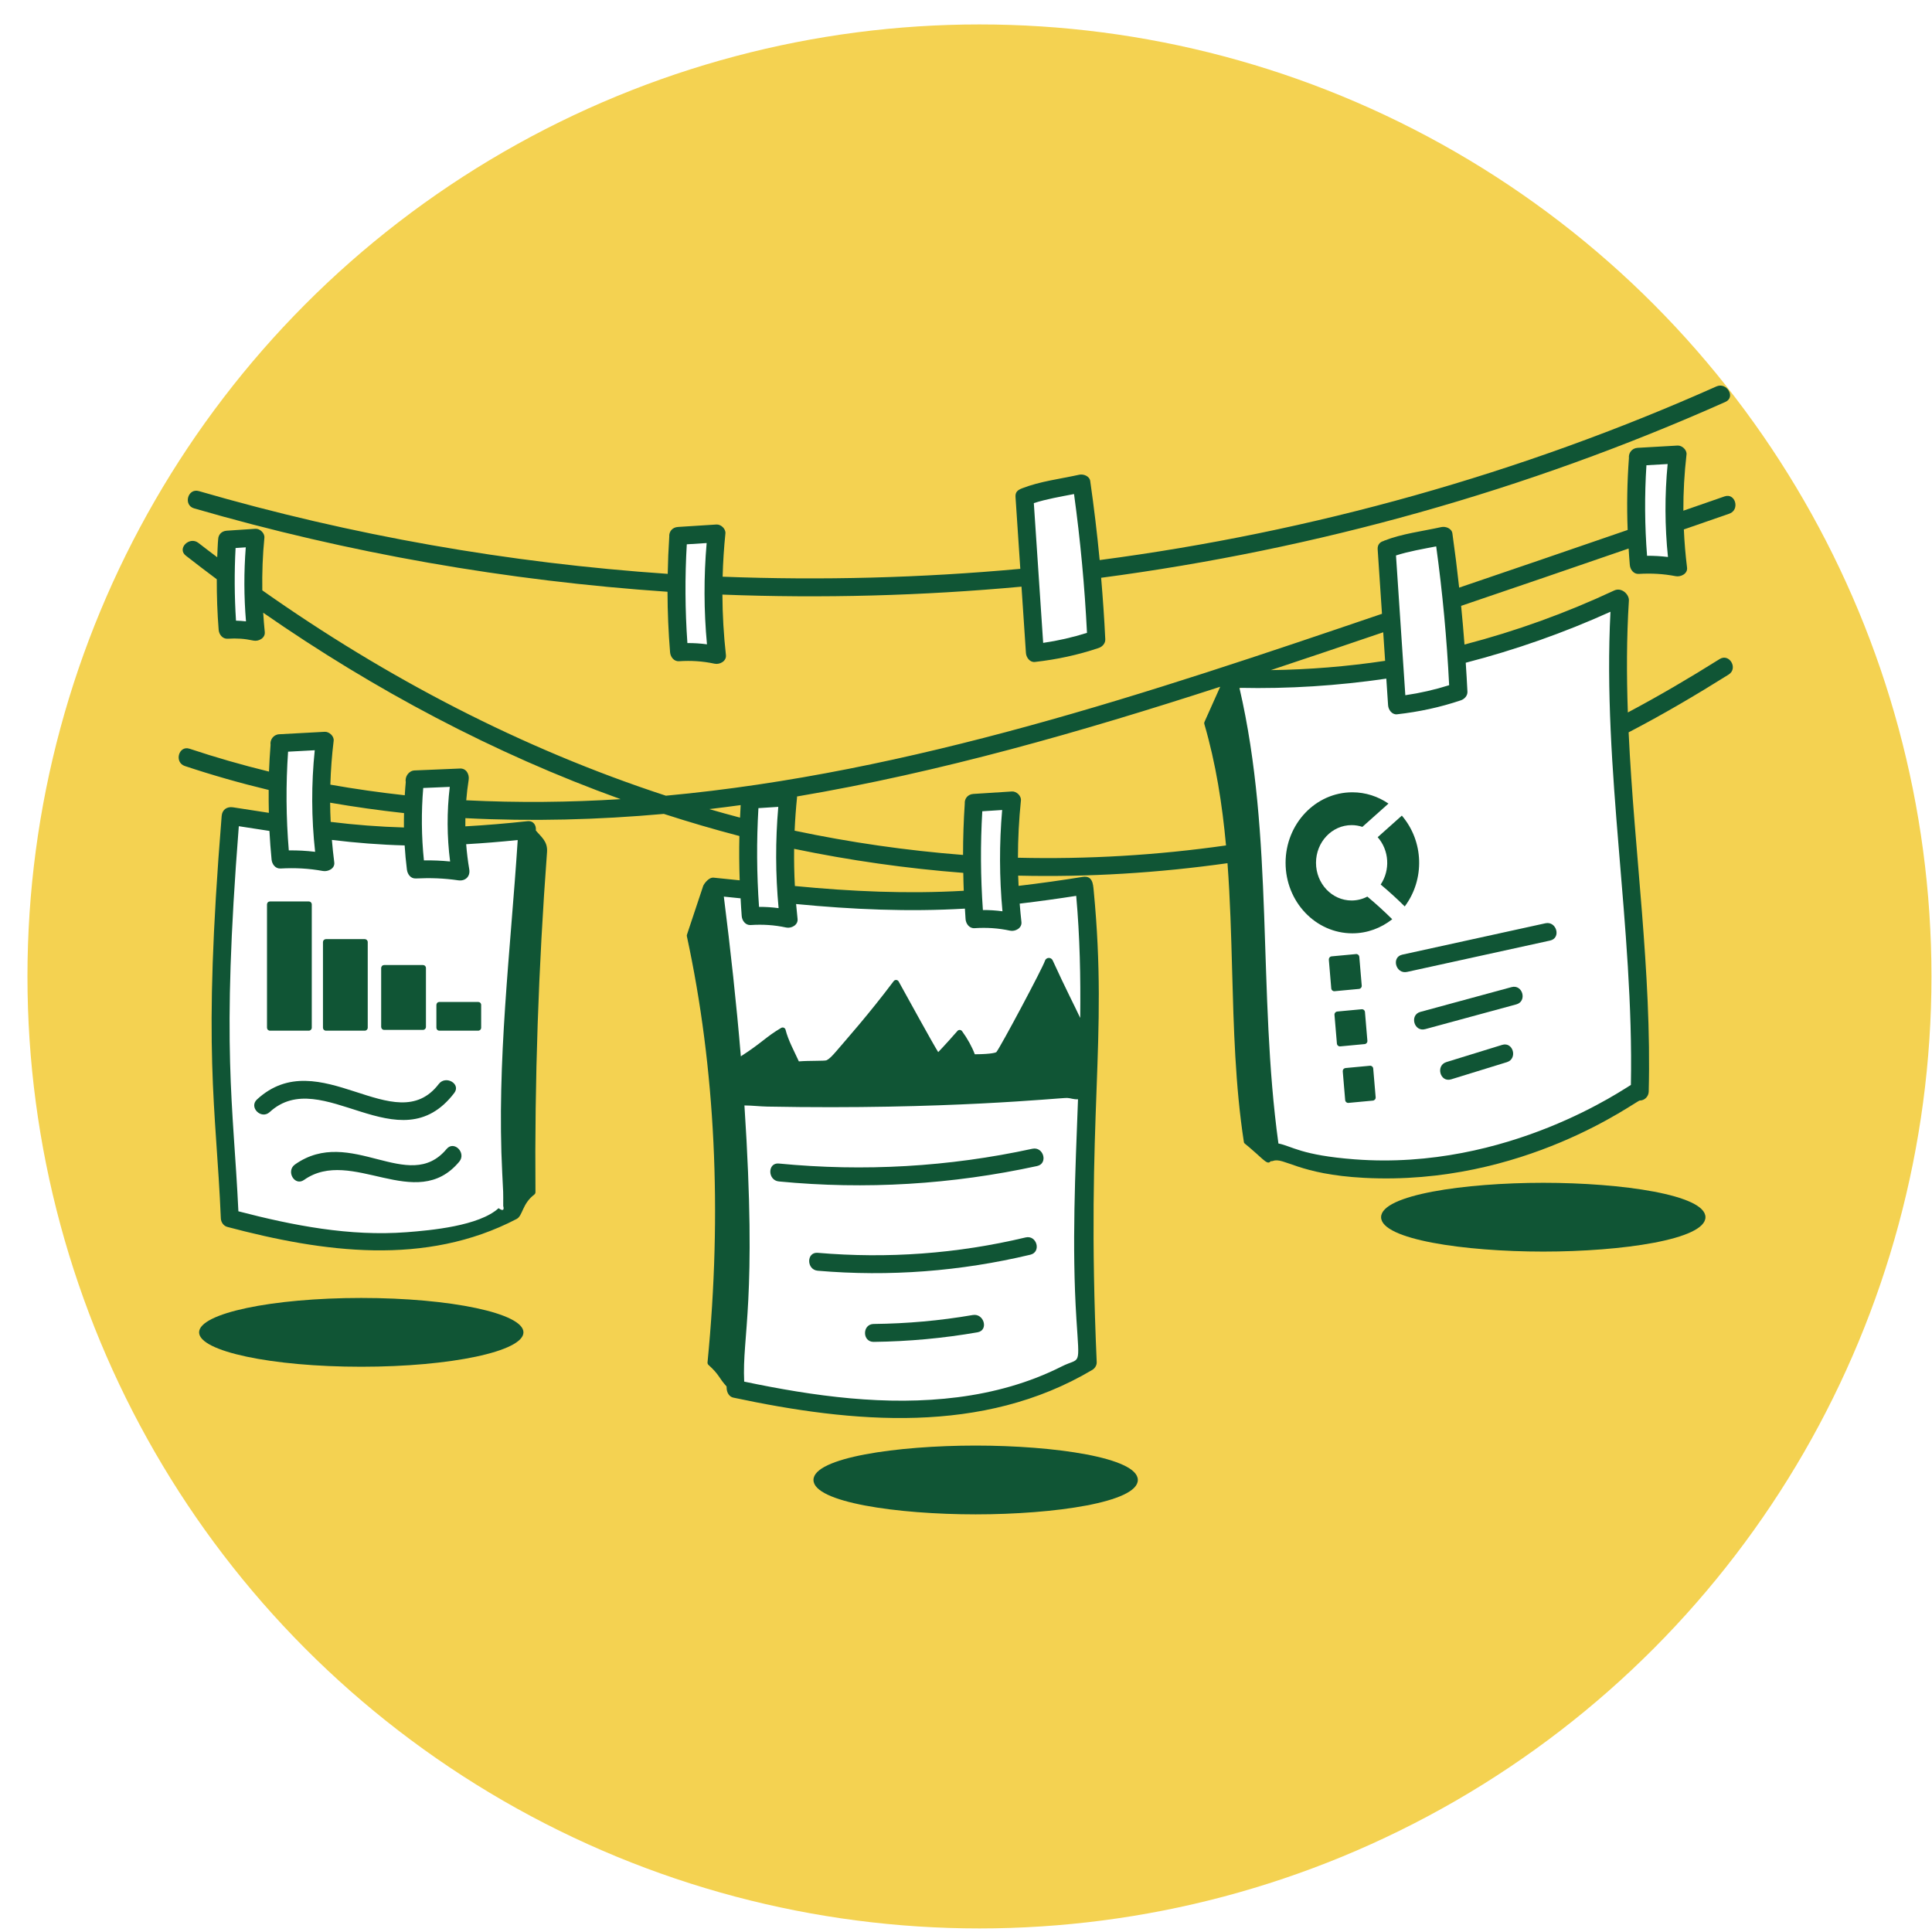 <svg width="345" height="345" viewBox="0 0 345 345" fill="none" xmlns="http://www.w3.org/2000/svg">
<g filter="url(#filter0_d_3334_41048)">
<circle cx="170.903" cy="170.363" r="170" fill="#F4D251"/>
</g>
<path d="M49.249 147.208L42.196 146.182L40.144 151.696V160.288V171.059L39.375 180.035L40.144 188.627V199.912V212.991L42.196 217.479L52.839 220.172L63.739 221.839H72.587L82.717 220.172L89.642 217.479L91.822 214.658V210.427V201.579L93.745 191.063V169.264L94.643 158.108L93.745 148.875L81.307 149.644V138.745L73.613 139.642V148.875L72.587 149.644H66.047L57.968 148.875V132.205L50.275 133.102L49.249 147.208Z" fill="white"/>
<path d="M133.741 158.249L128.335 159.272L125.851 167.308L128.335 190.687L131.403 212.019L130.526 233.06L131.403 247.087L134.472 248.694L143.969 249.717L158.288 251.763L177.721 249.717L190.58 245.918L194.525 242.411L193.794 235.69V228.53V217.572V203.106L194.525 187.764L193.794 161.902L192.771 158.249L182.251 159.272L180.205 161.902V156.204V143.93H173.63V160.295H167.493H153.759H140.024V149.482V142.031L133.741 143.93V158.249Z" fill="white"/>
<path d="M40.597 112.125V96.708H45.395V112.125H40.597Z" fill="white"/>
<path d="M292.608 100.676V81.871H299.278V100.676H292.608Z" fill="white"/>
<path d="M183.557 115.65V87.698H194.329V115.65H183.557Z" fill="white"/>
<path d="M121.529 115.881V95.714H127.247V115.881H121.529Z" fill="white"/>
<path d="M223.514 122.17L221.339 122.948L218.691 128.142L221.339 143.991L223.514 161.332V196.246L226.96 205.778L232.472 206.582L237.411 208.879H246.254L264.859 206.582L283.808 199.921L292.651 194.867V187.288V176.952L291.848 162.94L290.469 152.604L289.091 141.579V127.568V118.725L288.058 112.408V107.699L274.85 112.982L260.495 117.232L259.461 110.8L257.624 96.33L248.091 98.397L249.24 119.873L223.514 122.17Z" fill="white"/>
<path d="M242.68 176.593C242.824 176.577 242.955 176.504 243.046 176.391C243.137 176.278 243.18 176.134 243.166 175.99L242.733 170.876C242.706 170.548 242.419 170.335 242.151 170.37L237.778 170.778C237.635 170.795 237.503 170.868 237.413 170.98C237.322 171.093 237.279 171.236 237.292 171.38L237.724 176.497C237.753 176.823 238.039 177.035 238.306 177.001L242.68 176.593ZM244.175 185.843L243.744 180.729C243.739 180.658 243.721 180.587 243.689 180.523C243.658 180.458 243.613 180.401 243.559 180.353C243.505 180.306 243.442 180.27 243.374 180.248C243.305 180.225 243.233 180.216 243.162 180.222L238.788 180.631C238.644 180.648 238.513 180.721 238.422 180.834C238.331 180.946 238.288 181.09 238.302 181.234L238.733 186.348C238.762 186.668 239.04 186.889 239.315 186.855L243.689 186.445C243.833 186.429 243.965 186.356 244.055 186.244C244.146 186.131 244.189 185.987 244.175 185.843ZM244.638 190.313L240.264 190.722C240.12 190.739 239.989 190.811 239.898 190.924C239.807 191.037 239.764 191.18 239.778 191.324L240.21 196.441C240.239 196.763 240.521 196.98 240.792 196.946L245.166 196.536C245.309 196.52 245.441 196.447 245.532 196.334C245.623 196.222 245.666 196.078 245.652 195.934L245.219 190.819C245.189 190.482 244.883 190.271 244.638 190.313ZM48.212 184.05H55.141C55.282 184.05 55.418 183.994 55.518 183.894C55.618 183.794 55.674 183.658 55.674 183.517V161.504C55.674 161.362 55.618 161.227 55.518 161.127C55.418 161.027 55.282 160.971 55.141 160.971H48.212C48.071 160.971 47.935 161.027 47.835 161.127C47.735 161.227 47.679 161.362 47.679 161.504V183.517C47.679 183.658 47.735 183.794 47.835 183.894C47.935 183.994 48.071 184.05 48.212 184.05ZM58.206 184.05H65.135C65.276 184.05 65.412 183.994 65.512 183.894C65.612 183.794 65.668 183.658 65.668 183.517V168.233C65.668 168.092 65.612 167.957 65.512 167.857C65.412 167.757 65.276 167.7 65.135 167.7H58.206C58.064 167.7 57.929 167.757 57.829 167.857C57.729 167.957 57.673 168.092 57.673 168.233V183.517C57.673 183.658 57.729 183.794 57.829 183.894C57.929 183.994 58.064 184.05 58.206 184.05ZM68.599 183.909H75.528C75.67 183.909 75.805 183.853 75.905 183.753C76.005 183.653 76.061 183.518 76.061 183.376V172.861C76.061 172.72 76.005 172.584 75.905 172.484C75.805 172.384 75.67 172.328 75.528 172.328H68.599C68.458 172.328 68.323 172.384 68.222 172.484C68.123 172.584 68.066 172.72 68.066 172.861V183.376C68.066 183.518 68.123 183.653 68.222 183.753C68.323 183.853 68.458 183.909 68.599 183.909ZM77.927 179.451V183.517C77.927 183.658 77.983 183.794 78.083 183.894C78.183 183.994 78.319 184.05 78.46 184.05H85.389C85.531 184.05 85.666 183.994 85.766 183.894C85.866 183.794 85.922 183.658 85.922 183.517V179.451C85.922 179.31 85.866 179.174 85.766 179.074C85.666 178.974 85.531 178.918 85.389 178.918H78.46C78.319 178.918 78.183 178.974 78.083 179.074C77.983 179.174 77.927 179.31 77.927 179.451ZM203.184 264.278C203.184 260.29 188.263 258.138 174.224 258.138C160.185 258.138 145.264 260.29 145.264 264.278C145.264 268.266 160.185 270.421 174.224 270.421C188.263 270.421 203.184 268.268 203.184 264.279V264.278ZM304.545 217.354C304.545 213.365 289.624 211.214 275.584 211.214C261.545 211.214 246.624 213.365 246.624 217.354C246.624 221.343 261.545 223.497 275.584 223.497C289.624 223.497 304.545 221.343 304.545 217.354Z" fill="#105535"/>
<path d="M64.513 244.061C80.508 244.061 93.474 241.311 93.474 237.92C93.474 234.528 80.508 231.778 64.513 231.778C48.519 231.778 35.553 234.528 35.553 237.92C35.553 241.311 48.519 244.061 64.513 244.061Z" fill="#105535"/>
<path d="M307.954 88.644L300.6 91.196C300.588 87.859 300.775 84.522 301.163 81.163C301.259 80.336 300.353 79.519 299.564 79.564L292.426 79.972C291.382 80.033 290.783 80.931 290.881 81.787C290.563 86.062 290.488 90.352 290.654 94.635C280.632 98.092 270.602 101.524 260.564 104.933C260.213 101.695 259.809 98.463 259.353 95.239C259.227 94.354 258.141 93.954 257.386 94.121C254.058 94.858 250.368 95.296 247.187 96.545C247.139 96.565 247.1 96.591 247.056 96.614C246.446 96.771 245.958 97.259 246.012 98.088L246.782 109.608C205.223 123.746 162.687 138.05 118.909 142.09C93.169 133.679 69.031 121.065 46.841 105.42C46.791 102.291 46.902 99.162 47.212 96.025C47.293 95.202 46.412 94.374 45.613 94.426L40.494 94.767C39.516 94.831 38.982 95.532 38.959 96.286C38.893 96.772 38.809 99.028 38.79 99.51C37.671 98.662 36.544 97.821 35.438 96.955C33.835 95.7 31.557 97.948 33.177 99.216C35.007 100.644 36.852 102.053 38.711 103.441C38.704 106.448 38.806 109.452 39.045 112.459C39.109 113.281 39.725 114.111 40.644 114.058C42.306 113.962 43.583 114.031 45.255 114.388C46.168 114.585 47.397 113.945 47.28 112.846C47.163 111.704 47.069 110.559 47 109.413C66.818 123.179 88.188 134.55 110.822 142.705C101.688 143.274 92.502 143.373 83.258 142.908C83.358 141.692 83.497 140.477 83.689 139.262C83.84 138.293 83.284 137.19 82.146 137.237L74.021 137.578C72.99 137.621 72.269 138.731 72.461 139.632C72.382 140.426 72.331 141.22 72.28 142.013C67.828 141.525 63.4 140.894 58.99 140.116C59.069 137.506 59.264 134.895 59.582 132.277C59.683 131.448 58.767 130.636 57.983 130.678L49.858 131.117C48.802 131.175 48.18 132.135 48.315 133.013C48.189 134.601 48.095 136.192 48.034 137.784C43.255 136.617 38.526 135.256 33.858 133.706C31.901 133.052 31.062 136.14 33.008 136.789C37.935 138.427 42.93 139.853 47.979 141.063C47.965 142.426 47.976 143.789 48.011 145.15C45.877 144.817 43.743 144.484 41.608 144.162C40.527 144 39.675 144.58 39.584 145.704C36.128 188.293 38.568 197.18 39.435 217.553C39.464 218.255 39.91 218.91 40.608 219.096C57.694 223.626 75.971 226.18 92.264 217.667C93.358 217.094 93.232 214.973 95.409 213.313C95.474 213.262 95.528 213.198 95.564 213.124C95.6 213.049 95.619 212.968 95.618 212.885C95.453 193.167 96.148 172.731 97.684 152.145C97.827 150.21 96.586 149.417 95.683 148.294C95.787 147.418 95.291 146.52 94.174 146.642C90.489 147.045 86.797 147.352 83.097 147.563C83.091 147.075 83.096 146.586 83.105 146.098C95.007 146.706 106.818 146.392 118.541 145.338C122.999 146.784 127.498 148.101 132.033 149.288C131.974 151.925 131.993 154.562 132.087 157.201C130.536 157.041 128.985 156.88 127.434 156.726C126.455 156.63 125.625 158.037 125.587 158.149L122.67 166.909C122.64 167 122.635 167.097 122.656 167.19C127.741 190.728 128.981 216.331 126.344 243.289C126.336 243.372 126.348 243.456 126.379 243.534C126.409 243.612 126.457 243.682 126.519 243.738C128.51 245.529 128.311 246.014 129.742 247.575C129.753 247.727 129.754 247.88 129.769 248.032C129.831 248.704 130.218 249.418 130.942 249.573C152.334 254.138 175.462 256.257 195.048 244.627C195.517 244.347 195.866 243.804 195.841 243.244C193.857 198.572 197.93 186.341 195.297 158.965C195.191 157.863 195.102 156.303 193.315 156.592C189.519 157.206 185.71 157.738 181.891 158.188C181.861 157.58 181.831 156.971 181.813 156.363C194.344 156.655 206.796 155.884 219.195 154.141C219.675 160.554 219.851 166.991 220.024 173.335C220.298 183.473 220.582 193.955 222.118 203.91C222.172 204.256 222.168 204.022 224.195 205.846C225.908 207.394 226.29 207.77 226.712 207.542C226.787 207.498 226.849 207.436 226.894 207.362C227.047 207.366 227.195 207.353 227.329 207.307C229.273 206.606 231.864 209.714 243.596 210.331C272.11 211.823 292.205 196.521 292.815 196.521C293.696 196.521 294.393 195.788 294.414 194.922C294.961 173.458 291.824 152.159 290.827 130.774C296.936 127.598 302.855 124.114 308.686 120.455C310.425 119.365 308.822 116.596 307.071 117.694C301.713 121.056 296.272 124.261 290.687 127.224C290.456 120.576 290.452 113.918 290.875 107.242C290.943 106.17 289.589 104.817 288.245 105.447C279.649 109.473 270.702 112.703 261.516 115.097C261.343 112.792 261.143 110.489 260.915 108.188C270.894 104.8 280.865 101.387 290.828 97.95C290.893 98.929 290.946 99.907 291.037 100.884C291.112 101.706 291.709 102.537 292.636 102.483C294.907 102.351 296.986 102.459 299.233 102.89C300.129 103.063 301.397 102.464 301.258 101.349C300.977 99.089 300.787 96.819 300.688 94.543L308.805 91.728C310.737 91.056 309.907 87.967 307.954 88.644ZM42.068 97.861L43.888 97.739C43.544 102.139 43.557 106.559 43.927 110.957C43.335 110.888 42.739 110.847 42.143 110.833C41.864 106.508 41.838 102.189 42.068 97.861ZM75.699 153.639C75.256 149.343 75.216 145.015 75.577 140.712L80.316 140.512C79.786 144.939 79.807 149.414 80.377 153.835C78.822 153.683 77.261 153.618 75.699 153.639ZM72.132 147.765C67.759 147.638 63.394 147.304 59.052 146.765C58.995 145.624 58.962 144.481 58.951 143.338C63.332 144.095 67.73 144.713 72.15 145.196C72.133 146.053 72.117 146.909 72.132 147.765ZM51.572 151.858C51.08 145.993 51.037 140.1 51.442 134.229L56.205 133.972C55.581 140.003 55.604 146.084 56.273 152.11C54.713 151.92 53.143 151.835 51.572 151.858ZM92.449 150.007C91.166 169.833 88.665 189.6 89.686 209.503C89.881 213.294 89.867 212.614 89.86 215.334C90.073 216.146 89.796 216.284 89.029 215.751C85.549 218.92 76.966 219.706 72.597 220.038C62.452 220.809 52.35 218.848 42.57 216.302C41.659 196.967 39.499 187.573 42.645 147.537C44.468 147.814 46.291 148.097 48.113 148.38C48.203 150.084 48.33 151.786 48.496 153.492C48.577 154.316 49.165 155.142 50.095 155.091C52.693 154.948 55.092 155.066 57.664 155.533C58.555 155.695 59.837 155.116 59.69 153.992C59.518 152.661 59.377 151.326 59.266 149.989C63.585 150.511 67.907 150.853 72.258 150.968C72.35 152.401 72.478 153.835 72.66 155.27C72.764 156.094 73.309 156.916 74.259 156.869C76.805 156.744 79.301 156.826 81.827 157.2C83.09 157.385 84.013 156.517 83.795 155.233C83.545 153.748 83.362 152.253 83.246 150.751C86.32 150.574 89.387 150.321 92.449 150.007ZM250.951 124.146L249.284 99.188C251.584 98.448 254.073 98.034 256.463 97.569C257.594 105.794 258.365 114.065 258.776 122.358C256.221 123.163 253.603 123.761 250.951 124.146ZM247.343 118.005C240.564 119.018 233.77 119.57 226.941 119.665C233.655 117.437 240.341 115.172 247.003 112.907L247.343 118.005ZM172.015 155.87C172.037 156.936 172.052 158.001 172.1 159.067C161.999 159.646 152.004 159.197 141.942 158.217C141.825 156.006 141.78 153.792 141.808 151.578C151.775 153.651 161.865 155.085 172.015 155.87ZM179.011 162.729C177.853 162.572 176.686 162.498 175.517 162.505C175.101 156.635 175.065 150.745 175.409 144.87L178.954 144.643C178.434 150.661 178.452 156.714 179.011 162.729ZM135.542 161.944C135.126 156.075 135.089 150.184 135.433 144.309L138.979 144.083C138.456 150.101 138.475 156.154 139.035 162.168C137.877 162.012 136.71 161.937 135.542 161.944ZM126.653 144.483C128.525 144.262 130.395 144.025 132.262 143.767C132.216 144.514 132.185 145.259 132.15 146.005C130.31 145.52 128.477 145.013 126.653 144.483ZM189.564 244.022C183.772 246.95 177.455 248.683 171.033 249.504C158.277 251.133 145.393 249.335 132.891 246.718C132.489 238.437 135.234 232.474 132.935 197.401C134.404 197.414 135.637 197.577 137.004 197.604C168.985 198.211 189.139 196.033 190.564 196.061C191.126 196.077 191.758 196.351 192.502 196.3C192.016 209.379 191.383 222.458 192.218 235.551C192.778 244.382 192.998 242.288 189.564 244.022ZM192.18 159.974C192.832 167.243 192.982 174.507 192.895 181.77C192.097 180.043 190.251 176.472 187.981 171.5C187.919 171.36 187.814 171.242 187.683 171.163C187.551 171.084 187.398 171.047 187.245 171.058C187.096 171.068 186.954 171.123 186.837 171.216C186.721 171.31 186.636 171.437 186.594 171.58C186.24 172.753 178.703 186.908 177.92 187.877C177.869 187.916 177.345 188.24 174.07 188.264C173.596 186.974 172.766 185.461 171.797 184.137C171.747 184.068 171.681 184.012 171.605 183.974C171.529 183.936 171.445 183.917 171.36 183.918C171.275 183.919 171.191 183.94 171.116 183.98C171.041 184.02 170.977 184.077 170.928 184.147C170.652 184.49 168.438 186.958 167.538 187.878C166.489 186.215 162.016 178.037 160.475 175.266C160.432 175.189 160.37 175.124 160.295 175.076C160.22 175.029 160.134 175.001 160.046 174.995C159.958 174.989 159.869 175.005 159.788 175.041C159.708 175.078 159.637 175.134 159.584 175.205C155.051 181.238 150.938 185.828 149.318 187.738C148.7 188.447 148.167 189.06 147.578 189.341C147.184 189.481 144.465 189.383 142.652 189.533C141.814 187.683 140.744 185.766 140.28 183.886C140.26 183.806 140.222 183.731 140.168 183.668C140.114 183.604 140.046 183.555 139.969 183.523C139.892 183.491 139.809 183.477 139.726 183.483C139.643 183.488 139.563 183.513 139.491 183.556C136.722 185.187 136.21 186.1 132.292 188.631C131.501 179.103 130.451 169.597 129.256 160.11C130.252 160.21 131.249 160.311 132.247 160.415C132.31 161.471 132.361 162.53 132.449 163.587C132.516 164.405 133.127 165.246 134.048 165.186C136.219 165.045 138.261 165.171 140.396 165.63C141.306 165.824 142.543 165.186 142.422 164.088C142.323 163.205 142.236 162.32 142.161 161.435C152.218 162.407 162.206 162.846 172.303 162.254C172.347 162.886 172.372 163.516 172.424 164.148C172.492 164.967 173.103 165.808 174.023 165.747C176.194 165.606 178.237 165.732 180.372 166.19C181.281 166.385 182.519 165.747 182.398 164.648C182.277 163.554 182.174 162.458 182.088 161.361C185.461 160.962 188.826 160.496 192.18 159.975V159.974ZM181.774 153.165C181.781 149.758 181.954 146.35 182.307 142.933C182.391 142.109 181.504 141.283 180.708 141.334L173.821 141.773C172.772 141.839 172.212 142.668 172.28 143.495C172.076 146.549 171.974 149.608 171.974 152.669C161.865 151.881 151.817 150.434 141.896 148.337C141.983 146.344 142.128 144.355 142.33 142.371C142.336 142.323 142.326 142.275 142.325 142.226C167.909 137.903 193.085 130.674 217.895 122.635L215.085 128.917C215.032 129.033 215.023 129.163 215.059 129.285C217.12 136.338 218.257 143.625 218.932 150.97C206.628 152.724 194.199 153.459 181.774 153.166V153.165ZM287.583 109.243C286.134 137.516 291.773 165.488 291.23 193.738C290.453 194.105 269.342 209.119 241.907 207.025C232.337 206.294 230.722 204.671 228.289 204.193C224.564 177.124 227.545 149.602 221.328 122.83C230.123 123.022 238.854 122.455 247.556 121.183L247.874 125.954C247.928 126.74 248.567 127.655 249.473 127.553C253.398 127.11 257.117 126.32 260.869 125.056C261.514 124.839 262.075 124.239 262.042 123.515C261.962 121.788 261.85 120.067 261.739 118.344C270.598 116.056 279.245 113.011 287.583 109.243ZM294.118 99.247C293.698 93.867 293.66 88.464 294.006 83.079C295.269 83.008 296.533 82.937 297.794 82.863C297.262 88.385 297.281 93.945 297.851 99.463C296.613 99.311 295.366 99.239 294.118 99.247Z" fill="#105535"/>
<path d="M194.682 85.891C194.554 85.006 193.47 84.607 192.714 84.774C189.386 85.511 185.697 85.95 182.515 87.199C181.722 87.508 181.283 87.866 181.341 88.74L182.198 101.58C164.528 103.196 146.772 103.665 129.041 102.982C129.11 100.411 129.273 97.839 129.538 95.261C129.623 94.438 128.736 93.611 127.939 93.662L121.053 94.101C120.005 94.168 119.443 94.997 119.512 95.823C119.367 98.038 119.275 100.256 119.237 102.475C90.862 100.54 62.832 95.62 35.51 87.696C33.529 87.121 32.685 90.207 34.661 90.78C62.239 98.779 90.556 103.717 119.198 105.672C119.211 109.273 119.359 112.873 119.656 116.476C119.724 117.295 120.335 118.136 121.255 118.075C123.427 117.935 125.469 118.06 127.604 118.518C128.514 118.713 129.751 118.075 129.63 116.976C129.229 113.39 129.019 109.786 129.001 106.178C146.828 106.868 164.645 106.391 182.41 104.76L183.202 116.607C183.256 117.394 183.896 118.307 184.801 118.206C188.727 117.763 192.445 116.973 196.197 115.709C196.842 115.493 197.404 114.892 197.37 114.167C197.2 110.494 196.94 106.833 196.631 103.175C235.133 98.08 272.622 87.587 308.11 71.77C309.986 70.936 308.361 68.178 306.496 69.009C271.487 84.613 234.361 95.008 196.369 100.013C195.919 95.296 195.356 90.59 194.682 85.891ZM122.75 114.833C122.334 108.963 122.297 103.073 122.641 97.198L126.187 96.972C125.666 102.99 125.685 109.042 126.243 115.057C125.085 114.9 123.918 114.826 122.75 114.833ZM184.612 89.84C186.912 89.102 189.401 88.686 191.791 88.222C192.922 96.447 193.694 104.718 194.105 113.01C191.549 113.816 188.932 114.414 186.28 114.799L184.612 89.84ZM246.551 157.951C248.037 159.195 249.47 160.499 250.846 161.862C254.457 157.039 254.256 150.229 250.328 145.646L246.014 149.498C248.078 151.848 248.283 155.361 246.551 157.951Z" fill="#105535"/>
<path d="M241.361 160.803C237.849 160.803 235.001 157.79 235.001 154.073C235.001 150.357 237.849 147.343 241.361 147.343C242.031 147.343 242.676 147.454 243.282 147.657L247.942 143.497C246.08 142.228 243.869 141.482 241.493 141.482C234.917 141.482 229.568 147.13 229.568 154.073C229.568 161.016 234.917 166.665 241.493 166.665C244.164 166.665 246.624 165.721 248.613 164.15C247.19 162.739 245.707 161.389 244.167 160.106C243.302 160.562 242.339 160.801 241.361 160.803ZM251.26 173.556L276.809 167.954C278.818 167.513 277.968 164.431 275.959 164.871C267.442 166.736 258.926 168.605 250.411 170.473C248.401 170.913 249.251 173.996 251.26 173.556ZM269.916 176.27L253.645 180.692C251.66 181.231 252.502 184.317 254.494 183.776L270.767 179.354C272.751 178.815 271.909 175.729 269.916 176.27ZM268.239 186.587L258.285 189.656C256.324 190.26 257.161 193.348 259.135 192.739C262.452 191.717 265.771 190.694 269.089 189.671C271.05 189.065 270.213 185.978 268.239 186.587ZM184.347 205.136C169.422 208.38 154.283 209.245 139.084 207.774C137.038 207.574 137.051 210.773 139.084 210.972C154.563 212.469 170.005 211.523 185.197 208.22C187.208 207.783 186.357 204.699 184.347 205.136ZM183.143 220.972C170.922 223.883 158.542 224.786 146.029 223.718C143.979 223.543 143.99 226.742 146.029 226.916C158.822 228.008 171.509 227.029 183.993 224.055C185.994 223.578 185.148 220.494 183.143 220.972ZM173.709 234.826C167.844 235.839 161.961 236.357 156.013 236.423C153.955 236.444 153.951 239.642 156.013 239.621C162.23 239.547 168.432 238.976 174.558 237.911C176.584 237.56 175.724 234.478 173.709 234.826ZM81.115 195.18C82.365 193.546 79.589 191.951 78.355 193.567C70.584 203.737 57.002 186.112 45.898 196.324C44.38 197.72 46.646 199.977 48.158 198.586C57.444 190.047 71.266 208.075 81.115 195.18ZM79.75 205.177C72.952 213.34 62.594 200.942 52.679 207.94C51.011 209.118 52.607 211.892 54.294 210.701C62.79 204.706 74.279 216.723 82.012 207.439C83.32 205.869 81.07 203.594 79.75 205.177Z" fill="#105535"/>
<defs>
<filter id="filter0_d_3334_41048" x="0.903" y="0.363" width="344" height="344" filterUnits="userSpaceOnUse" color-interpolation-filters="sRGB">
<feFlood flood-opacity="0" result="BackgroundImageFix"/>
<feColorMatrix in="SourceAlpha" type="matrix" values="0 0 0 0 0 0 0 0 0 0 0 0 0 0 0 0 0 0 127 0" result="hardAlpha"/>
<feOffset dx="4" dy="4"/>
<feComposite in2="hardAlpha" operator="out"/>
<feColorMatrix type="matrix" values="0 0 0 0 0.086 0 0 0 0 0.114 0 0 0 0 0.137 0 0 0 1 0"/>
<feBlend mode="normal" in2="BackgroundImageFix" result="effect1_dropShadow_3334_41048"/>
<feBlend mode="normal" in="SourceGraphic" in2="effect1_dropShadow_3334_41048" result="shape"/>
</filter>
</defs>
</svg>
